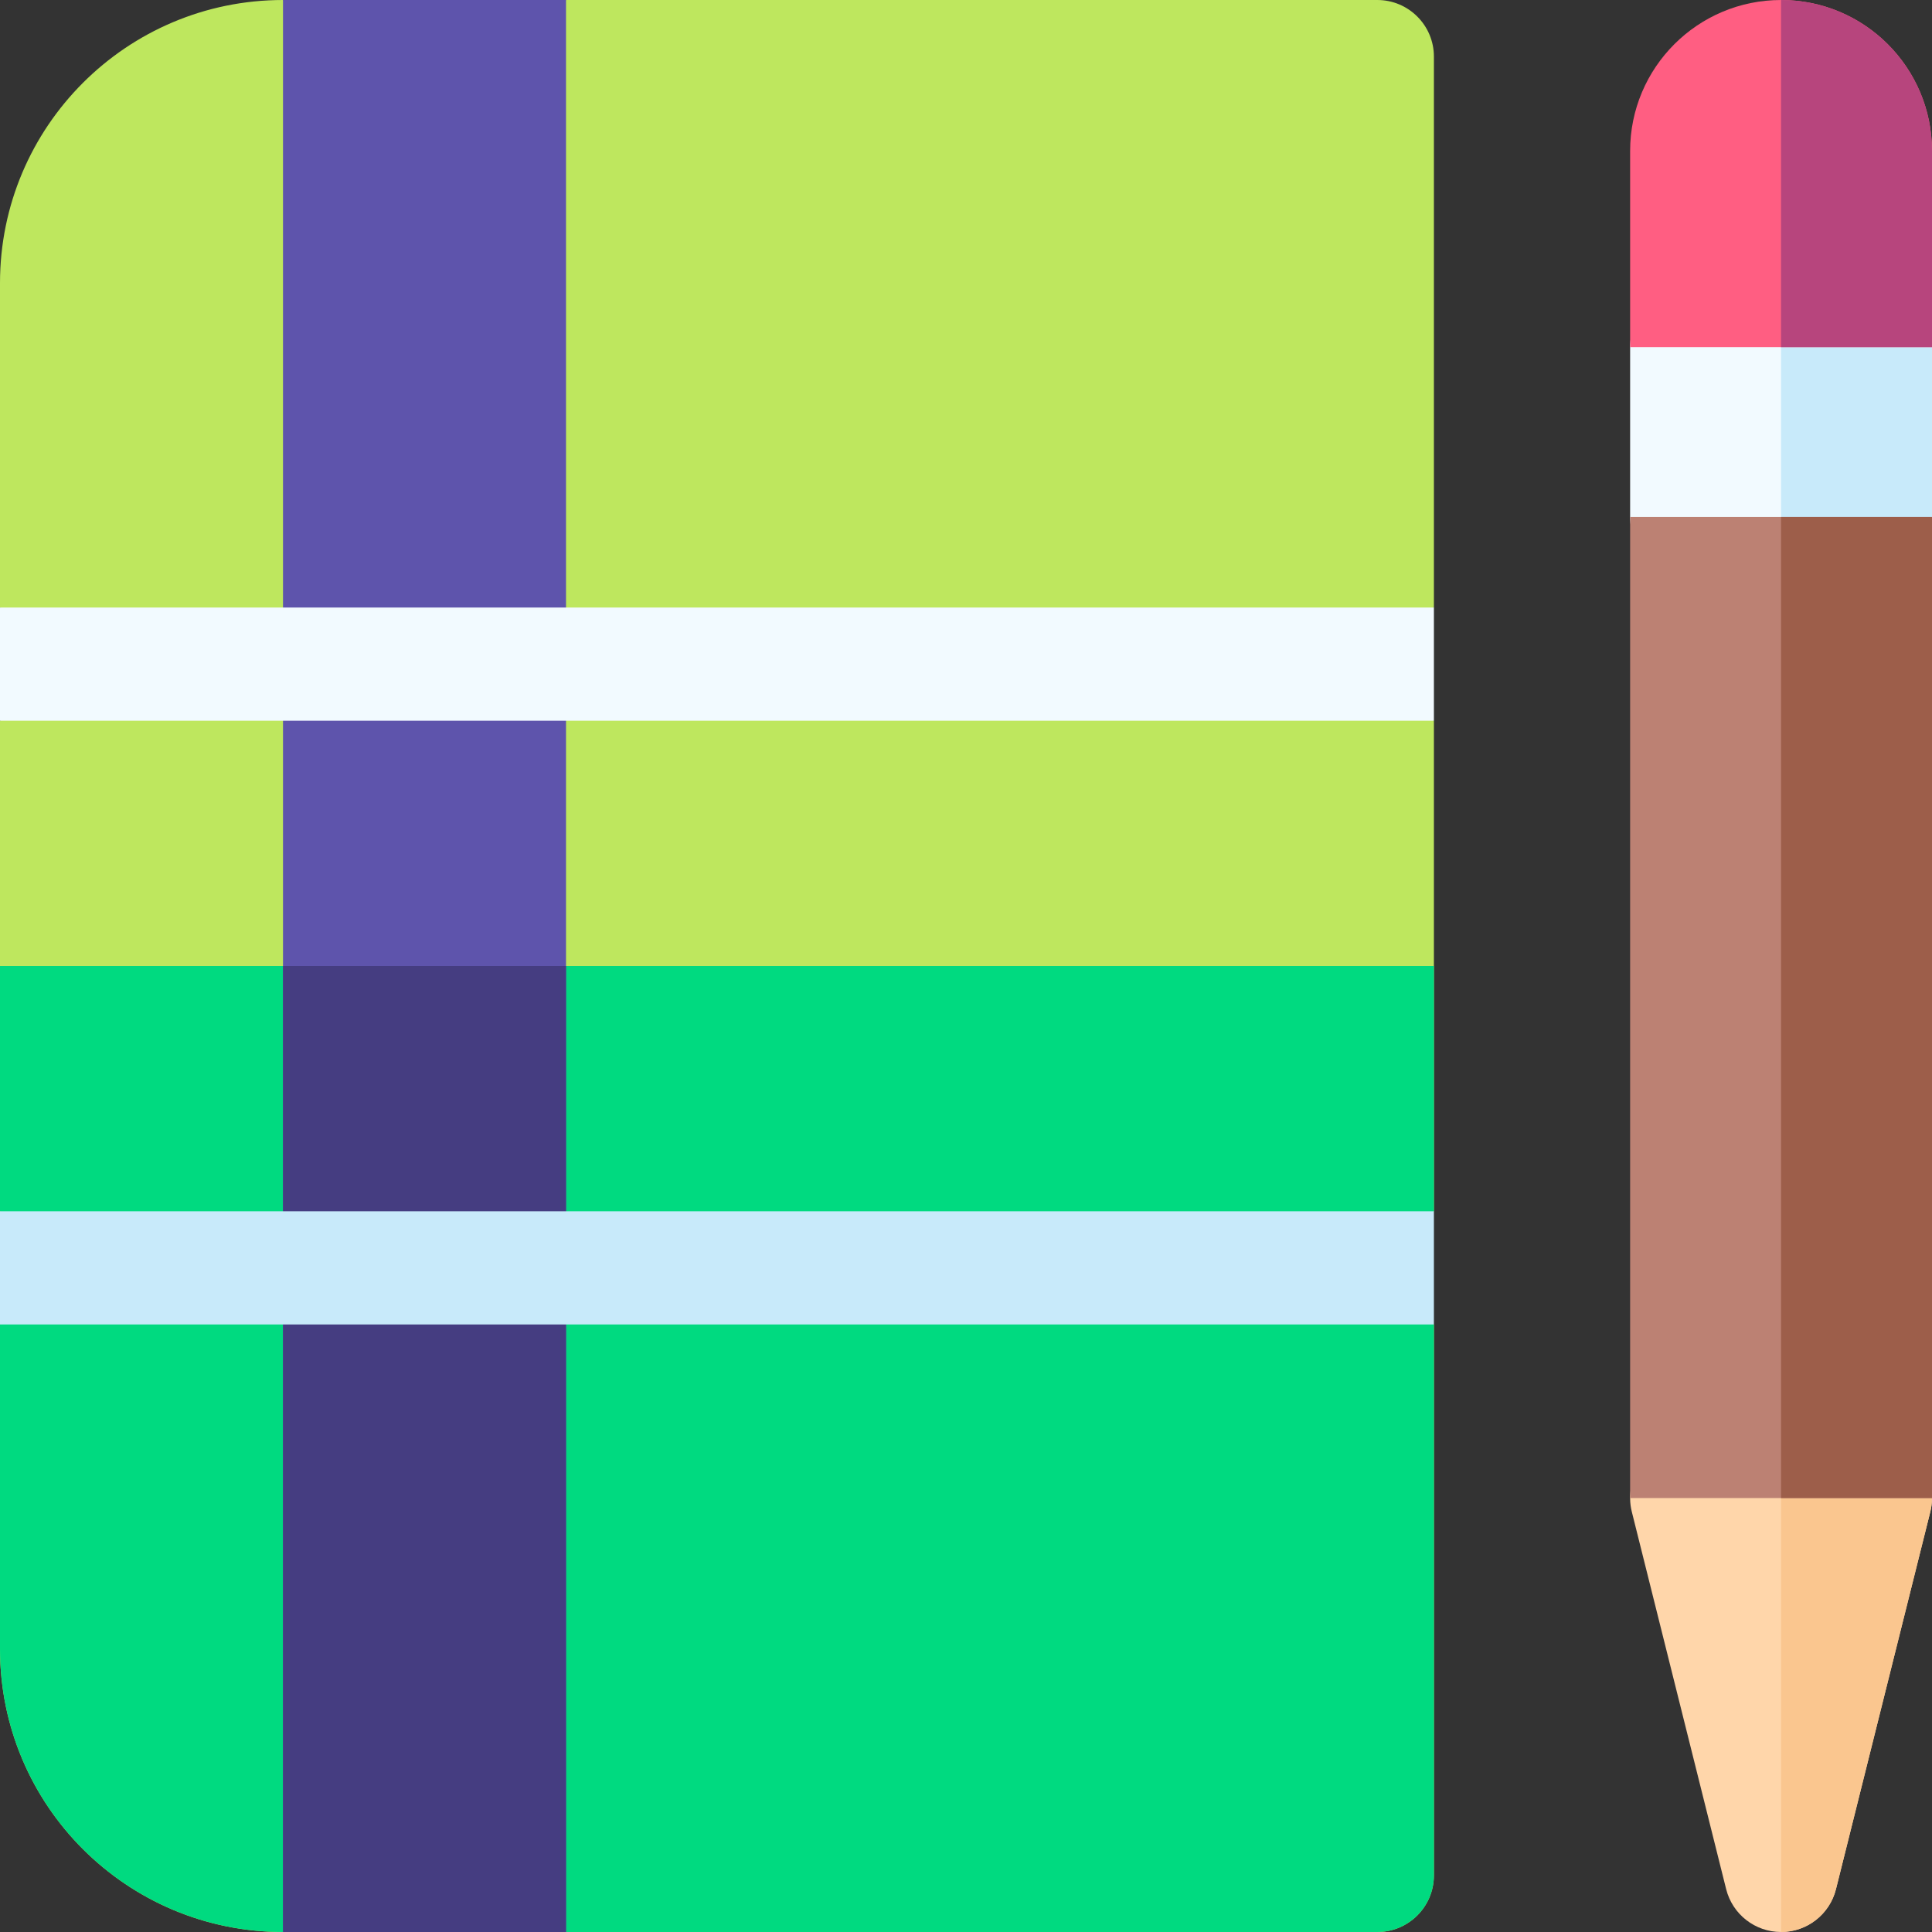 <svg id="Capa_1" enable-background="new 0 0 512 512" height="512" viewBox="0 0 512 512" width="512" xmlns="http://www.w3.org/2000/svg"><rect x="0" y="0" width="512" height="512" fill="#333333" stroke="none"/><g><g><g><path d="m472 512c-6.883 0-12.883-4.685-14.552-11.362l-25-100c-1.121-4.48-.114-9.229 2.729-12.869s7.204-5.769 11.823-5.769h50c4.619 0 8.98 2.128 11.823 5.769s3.85 8.389 2.729 12.869l-25 100c-1.669 6.677-7.669 11.362-14.552 11.362z" fill="#ffd6aa"/><path d="m486.552 500.638 25-100c1.121-4.48.114-9.229-2.729-12.869s-7.204-5.769-11.823-5.769h-25v130c6.883 0 12.883-4.685 14.552-11.362z" fill="#fac68f"/><path d="m432 92v45c0 8.284 6.716 15 15 15h50c8.284 0 15-6.716 15-15v-45c0-8.284-6.716-15-15-15h-50c-8.285 0-15 6.716-15 15z" fill="#f2faff"/><g><path d="m512 137v-45c0-8.284-6.716-15-15-15h-25v75h25c8.284 0 15-6.716 15-15z" fill="#c8eafa"/></g><path d="m512 92h-80v-52c0-22.091 17.909-40 40-40 22.091 0 40 17.909 40 40z" fill="#ff5e82"/></g><path d="m432 137h80v260h-80z" fill="#bc8173"/><g><g><path d="m512 40c0-22.091-17.909-40-40-40v92h40z" fill="#b7457d"/><path d="m472 137h40v260h-40z" fill="#9d5e4a"/></g></g></g><g><path d="m365 512h-215l-37.5-30-37.5 30c-41.421 0-75-33.579-75-75v-86l30-15-30-15v-130l30-15-30-15v-86c0-41.421 33.579-75 75-75l37.5 30 37.5-30h215c8.284 0 15 6.716 15 15v146l-30 15 30 15v130l-30 15 30 15v146c0 8.284-6.716 15-15 15z" fill="#bee75e"/><g><path d="m380 256h-380v65l30 15-30 15v86c0 41.421 33.579 75 75 75l37.5-30 37.5 30h215c8.284 0 15-6.716 15-15v-146l-30-15 30-15z" fill="#00da80"/></g><path d="m150 512h-75v-512h75z" fill="#5e54ac"/><g><g><path d="m75 256h75v256h-75z" fill="#453d81"/></g></g><g><path d="m0 161h380v30h-380z" fill="#f2faff"/><path d="m0 321h380v30h-380z" fill="#c8eafa"/></g></g></g></svg>
